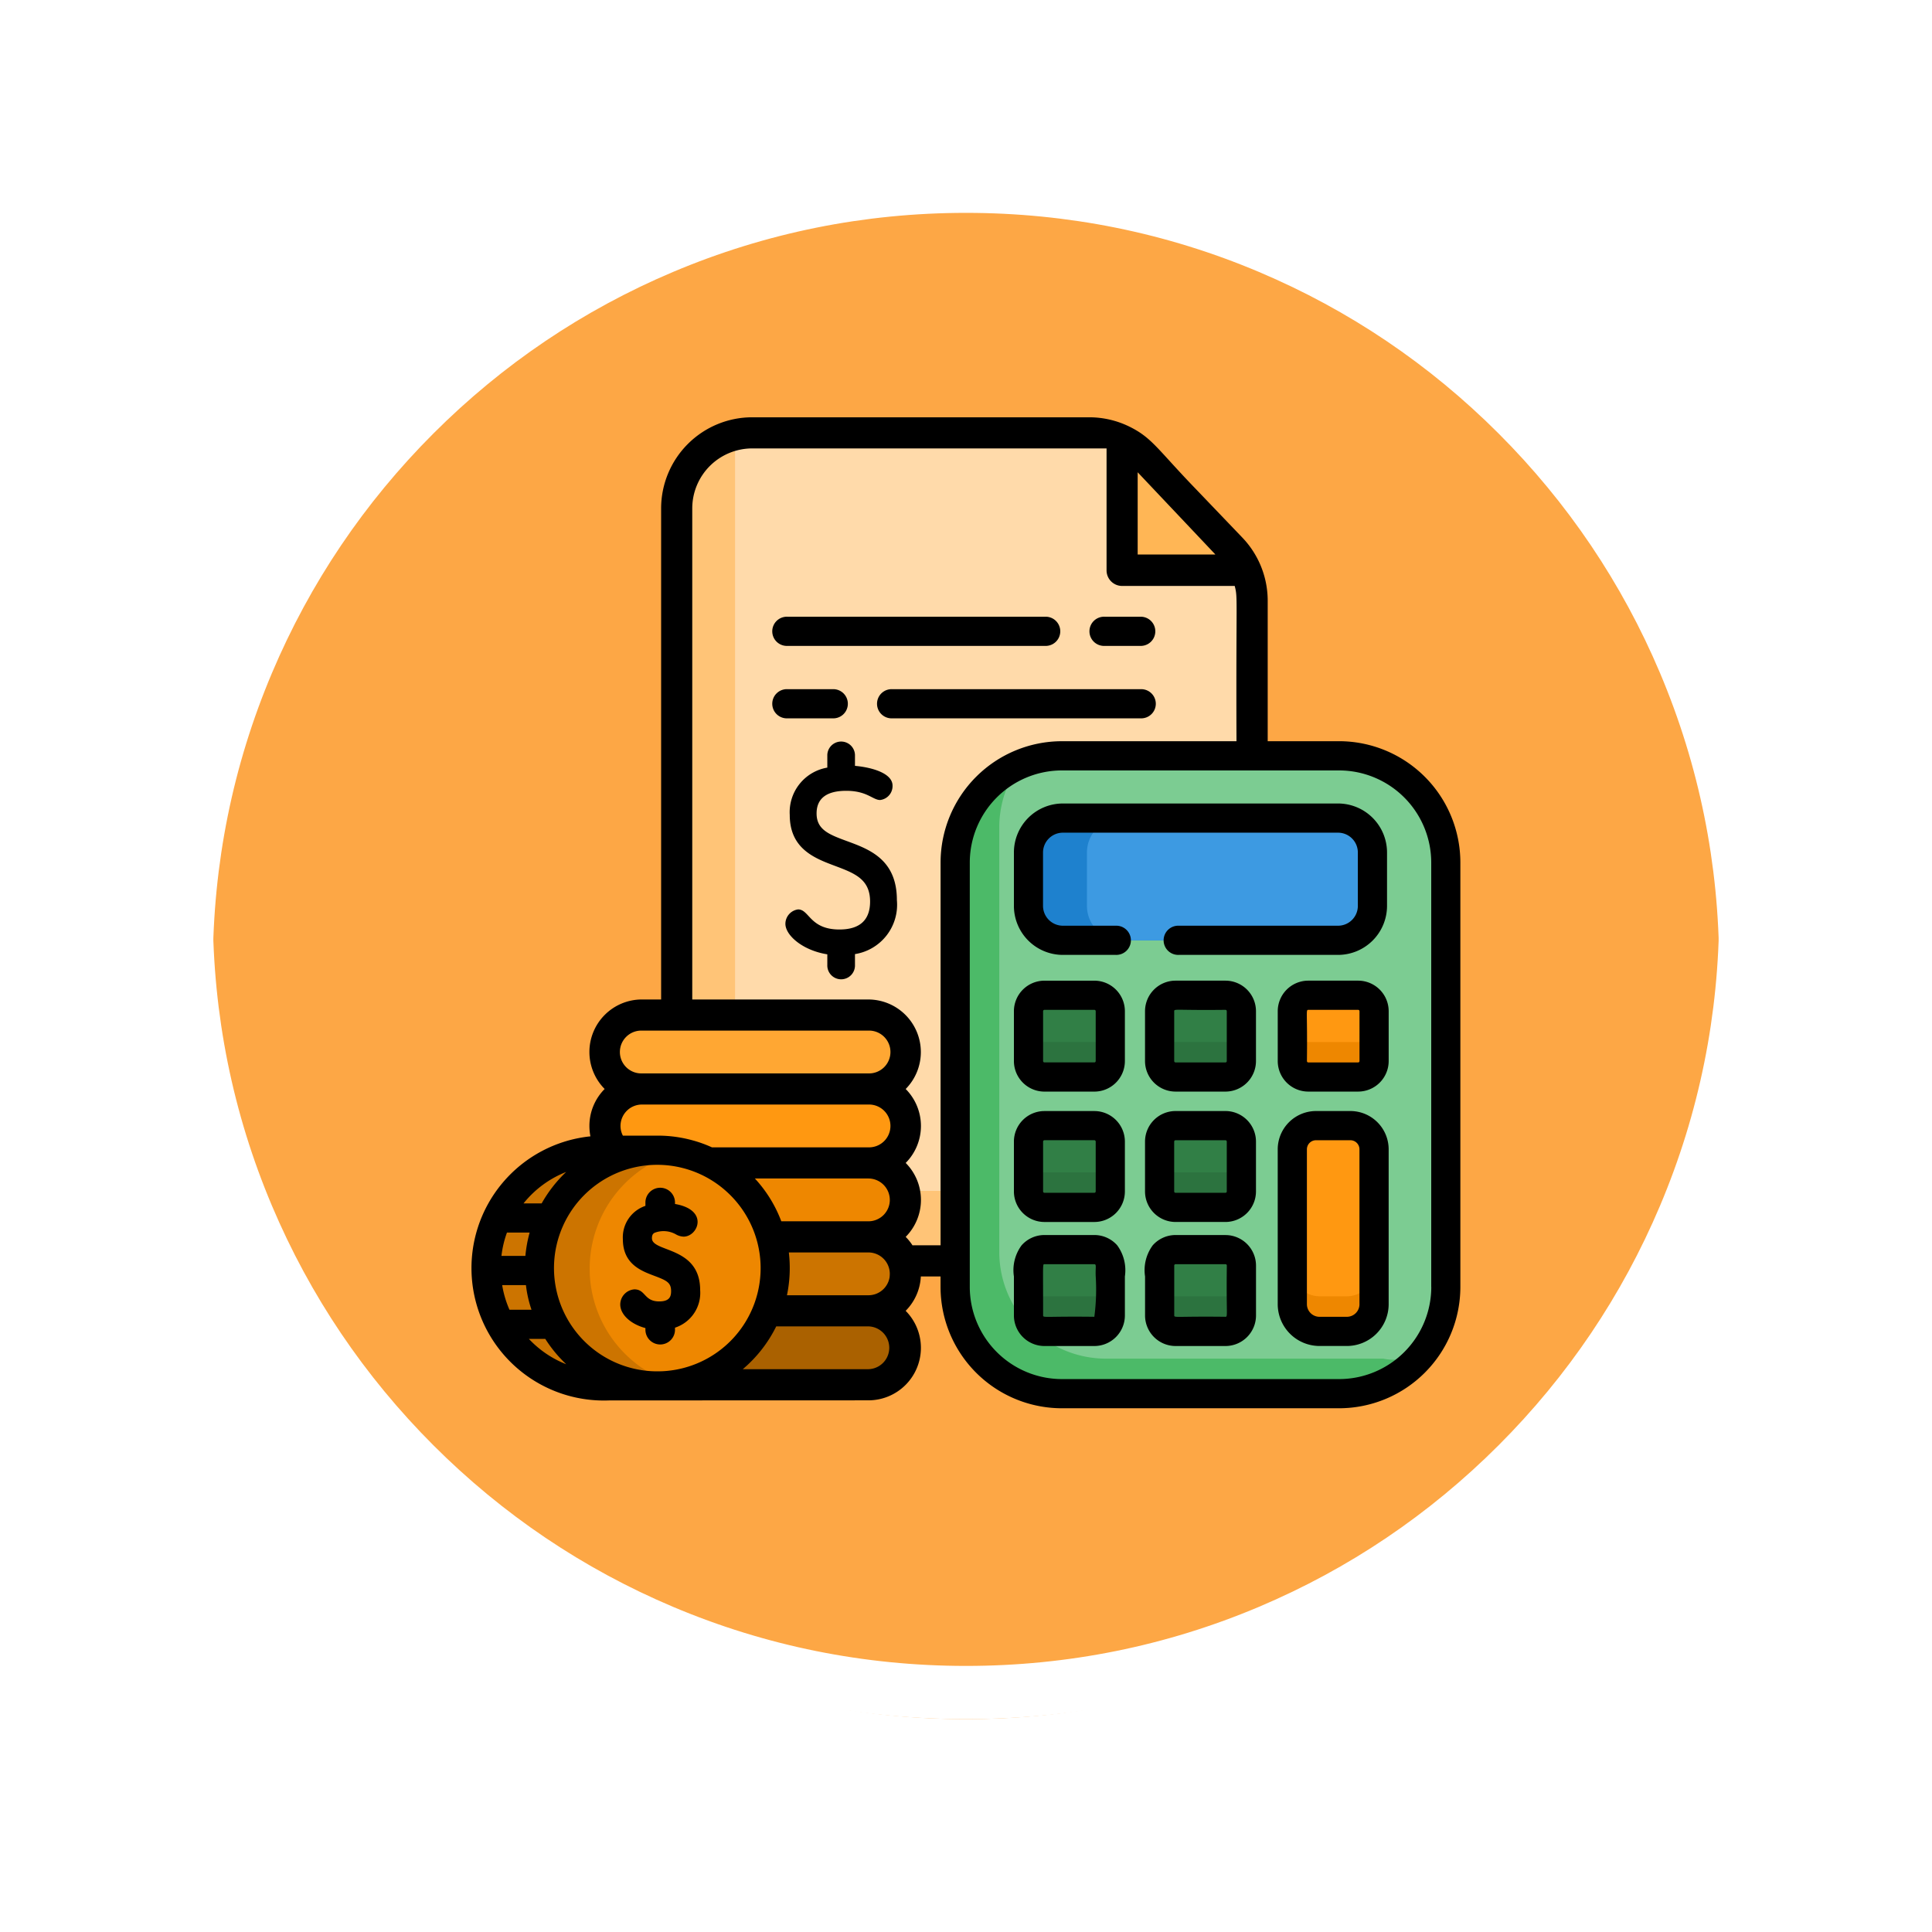 <svg xmlns="http://www.w3.org/2000/svg" xmlns:xlink="http://www.w3.org/1999/xlink" width="108.914" height="108.914" viewBox="0 0 108.914 108.914">
  <defs>
    <filter id="Path_874925" x="0" y="0" width="108.914" height="108.914" filterUnits="userSpaceOnUse">
      <feOffset dy="3" input="SourceAlpha"/>
      <feGaussianBlur stdDeviation="3" result="blur"/>
      <feFlood flood-opacity="0.161"/>
      <feComposite operator="in" in2="blur"/>
      <feComposite in="SourceGraphic"/>
    </filter>
  </defs>
  <g id="Group_1111491" data-name="Group 1111491" transform="translate(9 6)">
    <g id="Group_1111316" data-name="Group 1111316" transform="translate(0 0)">
      <g id="Group_1109835" data-name="Group 1109835">
        <g id="Group_1107913" data-name="Group 1107913" transform="translate(0 0)">
          <g transform="matrix(1, 0, 0, 1, -9, -6)" filter="url(#Path_874925)">
            <g id="Path_874925-2" data-name="Path 874925" transform="translate(9 6)" fill="#fd9826" opacity="0.859">
              <path d="M 45.457 89.414 C 39.522 89.414 33.766 88.252 28.347 85.96 C 23.113 83.746 18.412 80.577 14.375 76.539 C 10.337 72.502 7.168 67.801 4.954 62.567 C 2.662 57.149 1.5 51.392 1.5 45.457 C 1.5 39.522 2.662 33.766 4.954 28.347 C 7.168 23.113 10.337 18.412 14.375 14.375 C 18.412 10.337 23.113 7.168 28.347 4.954 C 33.766 2.662 39.522 1.5 45.457 1.5 C 51.392 1.5 57.148 2.662 62.566 4.954 C 67.8 7.168 72.502 10.337 76.539 14.375 C 80.576 18.412 83.746 23.113 85.96 28.347 C 88.252 33.766 89.414 39.522 89.414 45.457 C 89.414 51.392 88.252 57.149 85.96 62.567 C 83.746 67.801 80.576 72.502 76.539 76.539 C 72.502 80.577 67.8 83.746 62.566 85.96 C 57.148 88.252 51.392 89.414 45.457 89.414 Z" stroke="none"/>
              <path d="M 45.457 3 C 39.724 3 34.164 4.122 28.932 6.335 C 23.876 8.473 19.335 11.535 15.435 15.435 C 11.535 19.335 8.473 23.876 6.335 28.932 C 4.122 34.164 3 39.724 3 45.457 C 3 51.19 4.122 56.75 6.335 61.982 C 8.473 67.038 11.535 71.579 15.435 75.479 C 19.335 79.379 23.876 82.441 28.932 84.579 C 34.164 86.792 39.724 87.914 45.457 87.914 C 51.19 87.914 56.75 86.792 61.982 84.579 C 67.037 82.441 71.578 79.379 75.478 75.479 C 79.378 71.579 82.44 67.038 84.578 61.982 C 86.791 56.75 87.914 51.19 87.914 45.457 C 87.914 39.724 86.791 34.164 84.578 28.932 C 82.44 23.876 79.378 19.335 75.478 15.435 C 71.578 11.535 67.037 8.473 61.982 6.335 C 56.75 4.122 51.19 3 45.457 3 M 45.457 0 C 70.562 0 90.914 20.352 90.914 45.457 L 90.914 45.457 C 90.914 70.562 70.562 90.914 45.457 90.914 C 20.352 90.914 0 70.562 0 45.457 L 0 45.457 C 0 20.352 20.352 0 45.457 0 Z" stroke="none" fill="#fff"/>
            </g>
          </g>
          <g id="Path_874923" data-name="Path 874923" fill="none">
            <path d="M45.457,0A45.457,45.457,0,0,1,90.914,45.457h0A45.457,45.457,0,0,1,0,45.457H0A45.457,45.457,0,0,1,45.457,0Z" stroke="none"/>
            <path d="M 45.457 3 C 39.724 3 34.164 4.122 28.932 6.335 C 23.876 8.473 19.335 11.535 15.435 15.435 C 11.535 19.335 8.473 23.876 6.335 28.932 C 4.122 34.164 3 39.724 3 45.457 C 3 51.19 4.122 56.75 6.335 61.982 C 8.473 67.038 11.535 71.579 15.435 75.479 C 19.335 79.379 23.876 82.441 28.932 84.579 C 34.164 86.792 39.724 87.914 45.457 87.914 C 51.19 87.914 56.75 86.792 61.982 84.579 C 67.037 82.441 71.578 79.379 75.478 75.479 C 79.378 71.579 82.44 67.038 84.578 61.982 C 86.791 56.75 87.914 51.19 87.914 45.457 C 87.914 39.724 86.791 34.164 84.578 28.932 C 82.44 23.876 79.378 19.335 75.478 15.435 C 71.578 11.535 67.037 8.473 61.982 6.335 C 56.75 4.122 51.19 3 45.457 3 M 45.457 0 C 70.562 0 90.914 20.352 90.914 45.457 L 90.914 45.457 C 90.914 70.562 70.562 90.914 45.457 90.914 C 20.352 90.914 0 70.562 0 45.457 L 0 45.457 C 0 20.352 20.352 0 45.457 0 Z" stroke="none" fill="#fff"/>
          </g>
        </g>
      </g>
    </g>
    <g id="budget_781760" transform="translate(17.584 17.524)">
      <path id="Path_900240" data-name="Path 900240" d="M138.963,17.5V50.468c0,.066,0,.132,0,.2a4.256,4.256,0,0,1-4.252,4.058H110.779a4.256,4.256,0,0,1-4.256-4.255V12.3a4.25,4.25,0,0,1,4.256-4.256h19.006a4.242,4.242,0,0,1,1.848.423c1.15.553,1.474,1.253,3.54,3.366,2.377,2.581,2.945,2.846,3.429,3.963A4.209,4.209,0,0,1,138.963,17.5Z" transform="translate(-94.96 -7.166)" fill="#ffc477"/>
      <path id="Path_900241" data-name="Path 900241" d="M165.834,17.5V50.467c0,.066,0,.132,0,.2a4.269,4.269,0,0,1-.961.109H140.941a4.256,4.256,0,0,1-4.256-4.255V8.35c0-.067,0-.133,0-.2a4.275,4.275,0,0,1,.961-.109h19.006a4.263,4.263,0,0,1,3.11,1.352l2.278,2.438,2.609,2.729a4.283,4.283,0,0,1,1.18,2.94Z" transform="translate(-121.831 -7.165)" fill="#ffdaaa"/>
      <path id="Path_900242" data-name="Path 900242" d="M278.073,180.911v23.93a6.015,6.015,0,0,1-6.015,6.015h-15.63a6.015,6.015,0,0,1-6.015-6.015v-23.93a6.012,6.012,0,0,1,6.015-6.015h15.63A6.014,6.014,0,0,1,278.073,180.911Z" transform="translate(-223.151 -155.813)" fill="#4cba68"/>
      <path id="Path_900243" data-name="Path 900243" d="M298.378,180.911v23.93a3.087,3.087,0,0,1-3.528,4.04h-15.63a6.015,6.015,0,0,1-6.015-6.015v-23.93a5.983,5.983,0,0,1,1.165-3.557,5.99,5.99,0,0,1,2.363-.483h15.63A6.014,6.014,0,0,1,298.378,180.911Z" transform="translate(-243.456 -155.813)" fill="#7ccc92"/>
      <path id="Path_900244" data-name="Path 900244" d="M360.648,366.868v2.811a.9.9,0,0,1-.9.9h-2.812a.9.9,0,0,1-.9-.9v-2.811a.9.9,0,0,1,.9-.9h2.812A.9.9,0,0,1,360.648,366.868Z" transform="translate(-317.251 -326.038)" fill="#2c733f"/>
      <path id="Path_900245" data-name="Path 900245" d="M307.689,209.017v3.011a1.939,1.939,0,0,1-1.939,1.939H290.236a1.94,1.94,0,0,1-1.939-1.939v-3.011a1.94,1.94,0,0,1,1.939-1.939H305.75A1.939,1.939,0,0,1,307.689,209.017Z" transform="translate(-256.9 -184.483)" fill="#1e81ce"/>
      <path id="Path_900246" data-name="Path 900246" d="M334.56,209.017v3.011a1.939,1.939,0,0,1-1.939,1.939H320.4a1.94,1.94,0,0,1-1.939-1.939v-3.011a1.94,1.94,0,0,1,1.939-1.939H332.62A1.939,1.939,0,0,1,334.56,209.017Z" transform="translate(-283.77 -184.483)" fill="#3d9ae2"/>
      <g id="Group_1111308" data-name="Group 1111308" transform="translate(31.397 32.582)">
        <path id="Path_900247" data-name="Path 900247" d="M292.908,366.868v2.811a.9.9,0,0,1-.9.9H289.2a.9.9,0,0,1-.9-.9v-2.811a.9.9,0,0,1,.9-.9h2.812A.9.9,0,0,1,292.908,366.868Z" transform="translate(-288.297 -358.619)" fill="#2c733f"/>
        <path id="Path_900248" data-name="Path 900248" d="M360.648,299.508v2.811a.9.9,0,0,1-.9.9h-2.812a.9.9,0,0,1-.9-.9v-2.811a.9.9,0,0,1,.9-.9h2.812A.9.9,0,0,1,360.648,299.508Z" transform="translate(-348.648 -298.608)" fill="#2c733f"/>
      </g>
      <path id="Path_900249" data-name="Path 900249" d="M429.206,299.508v2.811a.9.9,0,0,1-.9.9H425.5a.9.9,0,0,1-.9-.9v-2.811a.9.9,0,0,1,.9-.9h2.81A.9.9,0,0,1,429.206,299.508Z" transform="translate(-378.328 -266.027)" fill="#ee8700"/>
      <g id="Group_1111309" data-name="Group 1111309" transform="translate(31.397 32.582)">
        <path id="Path_900250" data-name="Path 900250" d="M292.908,299.508v2.811a.9.9,0,0,1-.9.9H289.2a.9.9,0,0,1-.9-.9v-2.811a.9.9,0,0,1,.9-.9h2.812A.9.9,0,0,1,292.908,299.508Z" transform="translate(-288.297 -298.608)" fill="#2c733f"/>
        <path id="Path_900251" data-name="Path 900251" d="M360.648,430.929v2.812a.9.9,0,0,1-.9.9h-2.812a.9.9,0,0,1-.9-.9v-2.812a.9.9,0,0,1,.9-.9h2.812A.9.9,0,0,1,360.648,430.929Z" transform="translate(-348.648 -415.691)" fill="#2c733f"/>
        <path id="Path_900252" data-name="Path 900252" d="M292.908,430.929v2.812a.9.9,0,0,1-.9.9H289.2a.9.9,0,0,1-.9-.9v-2.812a.9.9,0,0,1,.9-.9h2.812A.9.9,0,0,1,292.908,430.929Z" transform="translate(-288.297 -415.691)" fill="#2c733f"/>
      </g>
      <path id="Path_900253" data-name="Path 900253" d="M429.206,367.3v8.729a1.534,1.534,0,0,1-1.534,1.535H426.13a1.534,1.534,0,0,1-1.534-1.535V367.3a1.336,1.336,0,0,1,1.336-1.336h1.937A1.336,1.336,0,0,1,429.206,367.3Z" transform="translate(-378.328 -326.037)" fill="#ee8700"/>
      <g id="Group_1111310" data-name="Group 1111310" transform="translate(31.397 32.582)">
        <path id="Path_900254" data-name="Path 900254" d="M360.648,366.868v.836a.9.9,0,0,1-.9.9h-2.812a.9.9,0,0,1-.9-.9v-.836a.9.9,0,0,1,.9-.9h2.812A.9.9,0,0,1,360.648,366.868Z" transform="translate(-348.648 -358.619)" fill="#317f46"/>
        <path id="Path_900255" data-name="Path 900255" d="M292.908,366.868v.836a.9.9,0,0,1-.9.9H289.2a.9.9,0,0,1-.9-.9v-.836a.9.9,0,0,1,.9-.9h2.812A.9.9,0,0,1,292.908,366.868Z" transform="translate(-288.297 -358.619)" fill="#317f46"/>
        <path id="Path_900256" data-name="Path 900256" d="M360.648,299.508v.836a.9.9,0,0,1-.9.9h-2.812a.9.9,0,0,1-.9-.9v-.836a.9.9,0,0,1,.9-.9h2.812A.9.9,0,0,1,360.648,299.508Z" transform="translate(-348.648 -298.608)" fill="#317f46"/>
      </g>
      <path id="Path_900257" data-name="Path 900257" d="M429.206,299.508v.836a.9.9,0,0,1-.9.9H425.5a.9.9,0,0,1-.9-.9v-.836a.9.9,0,0,1,.9-.9h2.81A.9.9,0,0,1,429.206,299.508Z" transform="translate(-378.328 -266.027)" fill="#ff9811"/>
      <g id="Group_1111311" data-name="Group 1111311" transform="translate(31.397 32.582)">
        <path id="Path_900258" data-name="Path 900258" d="M292.908,299.508v.836a.9.9,0,0,1-.9.9H289.2a.9.9,0,0,1-.9-.9v-.836a.9.9,0,0,1,.9-.9h2.812A.9.9,0,0,1,292.908,299.508Z" transform="translate(-288.297 -298.608)" fill="#317f46"/>
        <path id="Path_900259" data-name="Path 900259" d="M360.648,430.929v.837a.9.9,0,0,1-.9.9h-2.812a.9.9,0,0,1-.9-.9v-.837a.9.9,0,0,1,.9-.9h2.812A.9.9,0,0,1,360.648,430.929Z" transform="translate(-348.648 -415.691)" fill="#317f46"/>
        <path id="Path_900260" data-name="Path 900260" d="M292.908,430.929v.837a.9.9,0,0,1-.9.9H289.2a.9.9,0,0,1-.9-.9v-.837a.9.9,0,0,1,.9-.9h2.812A.9.9,0,0,1,292.908,430.929Z" transform="translate(-288.297 -415.691)" fill="#317f46"/>
      </g>
      <path id="Path_900261" data-name="Path 900261" d="M429.206,367.3v6.754a1.534,1.534,0,0,1-1.534,1.535H426.13a1.534,1.534,0,0,1-1.534-1.535V367.3a1.336,1.336,0,0,1,1.336-1.336h1.937A1.336,1.336,0,0,1,429.206,367.3Z" transform="translate(-378.328 -326.037)" fill="#ff9811"/>
      <path id="Path_900262" data-name="Path 900262" d="M343.631,19.253H338.3a1.636,1.636,0,0,1-1.636-1.636V11.924a4.25,4.25,0,0,1,1.262.927l2.279,2.438,2.608,2.73A4.214,4.214,0,0,1,343.631,19.253Z" transform="translate(-299.987 -10.623)" fill="#ffb655"/>
      <path id="Path_900263" data-name="Path 900263" d="M86.393,463.735a2.09,2.09,0,0,1-2.084,2.084H71.54a2.084,2.084,0,0,1,0-4.168H84.309A2.09,2.09,0,0,1,86.393,463.735Z" transform="translate(-61.937 -411.28)" fill="#aa6100"/>
      <path id="Path_900264" data-name="Path 900264" d="M86.393,425.53a2.09,2.09,0,0,1-2.084,2.084H71.54a2.084,2.084,0,0,1,0-4.169H84.309A2.09,2.09,0,0,1,86.393,425.53Z" transform="translate(-61.937 -377.243)" fill="#cc7400"/>
      <path id="Path_900265" data-name="Path 900265" d="M86.393,387.326a2.09,2.09,0,0,1-2.084,2.084H71.54a2.084,2.084,0,0,1,0-4.168H84.309A2.09,2.09,0,0,1,86.393,387.326Z" transform="translate(-61.937 -343.208)" fill="#ee8700"/>
      <path id="Path_900266" data-name="Path 900266" d="M86.393,349.12a2.09,2.09,0,0,1-2.084,2.084H71.54a2.09,2.09,0,0,1-2.084-2.084,2.09,2.09,0,0,1,2.084-2.084H84.309A2.091,2.091,0,0,1,86.393,349.12Z" transform="translate(-61.937 -309.17)" fill="#ff9811"/>
      <path id="Path_900267" data-name="Path 900267" d="M84.309,313H71.54a2.09,2.09,0,0,1-2.084-2.084h0a2.09,2.09,0,0,1,2.084-2.084H84.309a2.09,2.09,0,0,1,2.084,2.084h0A2.09,2.09,0,0,1,84.309,313Z" transform="translate(-61.937 -275.137)" fill="#ffa733"/>
      <path id="Path_900268" data-name="Path 900268" d="M24.865,384.119a6.782,6.782,0,0,0-7.068-6.494H15.14a6.791,6.791,0,0,0,.581,13.569H17.8v0c.19.008.381.009.573,0a6.9,6.9,0,0,0,1.262-.172,6.791,6.791,0,0,0,5.234-6.366v-.008C24.873,384.472,24.873,384.3,24.865,384.119Z" transform="translate(-7.742 -336.416)" fill="#cc7400"/>
      <path id="Path_900269" data-name="Path 900269" d="M72.027,386.1v.008a6.791,6.791,0,0,1-5.234,6.366,6.794,6.794,0,0,1-5.227-6.321c0-.015,0-.03,0-.045V386.1a6.793,6.793,0,0,1,5.233-6.85,6.793,6.793,0,0,1,5.229,6.322C72.034,385.755,72.034,385.93,72.027,386.1Z" transform="translate(-54.903 -337.874)" fill="#ee8700"/>
      <path id="Path_900270" data-name="Path 900270" d="M49.457,18.26H45.43V10.336a5.147,5.147,0,0,0-1.423-3.547L41.4,4.066C39.2,1.791,38.918,1.149,37.6.51A5.146,5.146,0,0,0,35.375,0H16.369a5.14,5.14,0,0,0-5.134,5.134V32.82H10.152a2.96,2.96,0,0,0-2.1,5.046,2.951,2.951,0,0,0-.86,2.084,3.038,3.038,0,0,0,.058.586A7.466,7.466,0,0,0,8.315,55.423l14.605-.005a2.96,2.96,0,0,0,2.1-5.046,2.946,2.946,0,0,0,.856-1.937h1.111v.593a6.845,6.845,0,0,0,6.837,6.837h15.63a6.845,6.845,0,0,0,6.837-6.837V25.1A6.845,6.845,0,0,0,49.457,18.26ZM38.1,3.1,42.47,7.723s0,0,0,0h0l0,.005h0a.019.019,0,0,0,.007.007l0,0s0,0,0,0,0,0,0,0,0,0,0,0H38.1V3.1ZM10.152,34.575H22.921a1.207,1.207,0,1,1,0,2.413H10.152a1.207,1.207,0,1,1,0-2.413Zm0,4.168H22.921a1.207,1.207,0,1,1,0,2.413H14.1a7.147,7.147,0,0,0-1.111-.4,7.4,7.4,0,0,0-1.755-.258c-.172,0-.344,0-.517,0H9.08a1.186,1.186,0,0,1-.135-.552A1.209,1.209,0,0,1,10.152,38.743Zm13.976,5.375a1.208,1.208,0,0,1-1.207,1.207H18.01a7.382,7.382,0,0,0-1.49-2.413h6.4A1.209,1.209,0,0,1,24.127,44.119ZM5.882,42.543A7.572,7.572,0,0,0,4.5,44.316H3.478A5.8,5.8,0,0,1,5.882,42.543ZM2.544,45.961H3.822a7.576,7.576,0,0,0-.239,1.315H2.233A5.767,5.767,0,0,1,2.544,45.961Zm.142,4.35a5.757,5.757,0,0,1-.412-1.389H3.614a6.622,6.622,0,0,0,.314,1.389Zm1.095,1.645c.539,0,.851,0,.925,0a7.411,7.411,0,0,0,1.18,1.428A5.8,5.8,0,0,1,3.781,51.956Zm7.488,1.822a5.821,5.821,0,1,1,3.688-10.1A5.817,5.817,0,0,1,11.269,53.779Zm11.652-.116H15.838a7.518,7.518,0,0,0,1.886-2.413h5.2a1.207,1.207,0,0,1,0,2.413Zm1.2-5.228a1.207,1.207,0,0,1-1.2,1.06H18.329a7.54,7.54,0,0,0,.106-2.413h4.486A1.208,1.208,0,0,1,24.118,48.434Zm2.872-1.755H25.405a2.912,2.912,0,0,0-.383-.476,2.955,2.955,0,0,0,0-4.168,2.956,2.956,0,0,0,0-4.168,2.964,2.964,0,0,0-2.1-5.046H12.99V5.134a3.383,3.383,0,0,1,3.379-3.379H36.346V8.63a.877.877,0,0,0,.878.878H43.57c.183.711.07.476.1,8.753H33.827A6.845,6.845,0,0,0,26.989,25.1V46.679Zm27.659,2.349a5.2,5.2,0,0,1-5.192,5.192H33.827a5.2,5.2,0,0,1-5.192-5.192V25.1a5.2,5.2,0,0,1,5.192-5.192h15.63A5.2,5.2,0,0,1,54.649,25.1v23.93Z" transform="translate(-0.549)"/>
      <path id="Path_900271" data-name="Path 900271" d="M286.5,206.428h-2.985a1.12,1.12,0,0,1-1.117-1.117V202.3a1.12,1.12,0,0,1,1.117-1.117h15.514a1.118,1.118,0,0,1,1.117,1.117v3.011a1.118,1.118,0,0,1-1.117,1.117h-8.981a.823.823,0,1,0,0,1.645h8.981a2.765,2.765,0,0,0,2.762-2.762V202.3a2.765,2.765,0,0,0-2.762-2.762H283.519a2.762,2.762,0,0,0-2.762,2.762v3.011a2.762,2.762,0,0,0,2.762,2.762H286.5a.823.823,0,1,0,0-1.645Z" transform="translate(-250.183 -177.766)"/>
      <path id="Path_900272" data-name="Path 900272" d="M282.479,364.684h2.812a1.724,1.724,0,0,0,1.722-1.722v-2.81a1.724,1.724,0,0,0-1.722-1.722h-2.812a1.724,1.724,0,0,0-1.722,1.722v2.81A1.724,1.724,0,0,0,282.479,364.684Zm-.077-4.533a.077.077,0,0,1,.077-.077h2.812a.077.077,0,0,1,.077.077v2.81a.077.077,0,0,1-.077.077h-2.812a.077.077,0,0,1-.077-.077Z" transform="translate(-250.183 -319.32)"/>
      <path id="Path_900273" data-name="Path 900273" d="M421.589,291.068h-2.81a1.724,1.724,0,0,0-1.722,1.722V295.6a1.724,1.724,0,0,0,1.722,1.722h2.81a1.724,1.724,0,0,0,1.722-1.722V292.79A1.724,1.724,0,0,0,421.589,291.068Zm.077,4.533a.076.076,0,0,1-.077.077h-2.81a.077.077,0,0,1-.077-.077c.034-2.781-.071-2.887.077-2.887h2.81a.076.076,0,0,1,.077.077Z" transform="translate(-371.61 -259.309)"/>
      <path id="Path_900274" data-name="Path 900274" d="M282.479,297.323h2.812a1.724,1.724,0,0,0,1.722-1.722v-2.81a1.724,1.724,0,0,0-1.722-1.722h-2.812a1.724,1.724,0,0,0-1.722,1.722v2.81A1.724,1.724,0,0,0,282.479,297.323Zm-.077-4.533a.077.077,0,0,1,.077-.077h2.812a.077.077,0,0,1,.077.077v2.81a.077.077,0,0,1-.077.077h-2.812a.077.077,0,0,1-.077-.077Z" transform="translate(-250.183 -259.309)"/>
      <path id="Path_900275" data-name="Path 900275" d="M286.556,423.071a1.721,1.721,0,0,0-1.289-.58h-2.812a1.717,1.717,0,0,0-1.288.58,2.353,2.353,0,0,0-.434,1.755v2.2a1.724,1.724,0,0,0,1.722,1.722h2.812a1.724,1.724,0,0,0,1.722-1.722v-2.2A2.373,2.373,0,0,0,286.556,423.071Zm-1.289,4.029c-2.778-.034-2.888.071-2.888-.077,0-2.976-.033-2.887.077-2.887h2.812c.135,0,.052.188.077.69A11.7,11.7,0,0,1,285.267,427.1Z" transform="translate(-250.159 -376.392)"/>
      <path id="Path_900276" data-name="Path 900276" d="M421.151,358.428h-1.937a2.162,2.162,0,0,0-2.159,2.159v8.729a2.36,2.36,0,0,0,2.356,2.357h1.542a2.359,2.359,0,0,0,2.356-2.357v-8.729A2.161,2.161,0,0,0,421.151,358.428Zm.513,10.888a.712.712,0,0,1-.711.712h-1.542a.712.712,0,0,1-.711-.712v-8.729a.514.514,0,0,1,.513-.513h1.937a.514.514,0,0,1,.513.513v8.729Z" transform="translate(-371.609 -319.319)"/>
      <path id="Path_900277" data-name="Path 900277" d="M166.192,172.933h0c-1-.369-1.728-.635-1.728-1.564,0-.847.563-1.277,1.672-1.277,1.178,0,1.495.518,1.91.518a.79.79,0,0,0,.7-.81c0-.685-1.118-1.025-2.118-1.115v-.618a.78.78,0,0,0-1.559,0v.717a2.55,2.55,0,0,0-2.118,2.667c0,1.915,1.41,2.445,2.543,2.87,1.109.417,1.986.746,1.986,2.013,0,1.046-.581,1.576-1.727,1.576-1.677,0-1.693-1.132-2.332-1.132a.823.823,0,0,0-.715.81c0,.648.966,1.5,2.363,1.722v.6a.78.78,0,1,0,1.559,0v-.613a2.816,2.816,0,0,0,2.363-3.042C168.992,173.962,167.44,173.392,166.192,172.933Z" transform="translate(-145.014 -149.035)"/>
      <path id="Path_900278" data-name="Path 900278" d="M353.011,422.491H350.2a1.721,1.721,0,0,0-1.289.58,2.363,2.363,0,0,0-.433,1.755v2.2a1.724,1.724,0,0,0,1.722,1.722h2.812a1.724,1.724,0,0,0,1.721-1.722v-2.812a1.724,1.724,0,0,0-1.721-1.721Zm0,4.609c-2.778-.034-2.888.071-2.888-.077v-2.812a.077.077,0,0,1,.077-.076h2.812a.076.076,0,0,1,.076.076C353.053,427,353.156,427.1,353.011,427.1Z" transform="translate(-310.511 -376.392)"/>
      <path id="Path_900279" data-name="Path 900279" d="M353.033,291.068h-2.812a1.724,1.724,0,0,0-1.722,1.722V295.6a1.724,1.724,0,0,0,1.722,1.722h2.812a1.7,1.7,0,0,0,.626-.119,1.724,1.724,0,0,0,1.095-1.6V292.79A1.724,1.724,0,0,0,353.033,291.068Zm.076,4.533a.076.076,0,0,1-.076.077h-2.812a.077.077,0,0,1-.077-.077V292.79c0-.148.1-.044,2.888-.077a.076.076,0,0,1,.076.077V295.6Z" transform="translate(-310.534 -259.309)"/>
      <path id="Path_900280" data-name="Path 900280" d="M353.659,358.547a1.7,1.7,0,0,0-.626-.119h-2.812a1.724,1.724,0,0,0-1.722,1.722v2.81a1.724,1.724,0,0,0,1.722,1.722h2.812a1.724,1.724,0,0,0,1.721-1.722v-2.81A1.724,1.724,0,0,0,353.659,358.547Zm-.551,4.414a.076.076,0,0,1-.076.077h-2.812a.077.077,0,0,1-.077-.077v-2.81a.077.077,0,0,1,.077-.077h2.812a.076.076,0,0,1,.076.077Z" transform="translate(-310.534 -319.319)"/>
      <path id="Path_900281" data-name="Path 900281" d="M320.87,104.687h2.067a.823.823,0,0,0,0-1.645H320.87a.823.823,0,1,0,0,1.645Z" transform="translate(-285.186 -91.799)"/>
      <path id="Path_900282" data-name="Path 900282" d="M156.993,104.687h14.59a.823.823,0,0,0,0-1.645h-14.59a.823.823,0,1,0,0,1.645Z" transform="translate(-139.19 -91.799)"/>
      <path id="Path_900283" data-name="Path 900283" d="M159.608,142.117a.823.823,0,0,0,0-1.645h-2.615a.823.823,0,1,0,0,1.645Z" transform="translate(-139.19 -125.145)"/>
      <path id="Path_900284" data-name="Path 900284" d="M225.986,141.295a.823.823,0,0,0-.823-.823H211.122a.823.823,0,1,0,0,1.645h14.041A.823.823,0,0,0,225.986,141.295Z" transform="translate(-187.413 -125.145)"/>
      <path id="Path_900285" data-name="Path 900285" d="M79.155,401.158c0-.207.076-.266.147-.306a1.414,1.414,0,0,1,1.193.081.94.94,0,0,0,.445.135c.811,0,1.453-1.508-.485-1.841v-.052a.834.834,0,1,0-1.667,0v.158a1.871,1.871,0,0,0-1.272,1.874c0,1.4,1.019,1.786,1.764,2.066.71.267.955.384.955.866,0,.3-.081.581-.671.581-.86,0-.757-.68-1.4-.68a.86.86,0,0,0-.795.852c0,.57.593,1.111,1.419,1.33v.062a.834.834,0,1,0,1.667,0V406.2a2.061,2.061,0,0,0,1.419-2.111C81.875,401.591,79.155,401.966,79.155,401.158Z" transform="translate(-68.987 -354.878)"/>
    </g>
  </g>
</svg>
